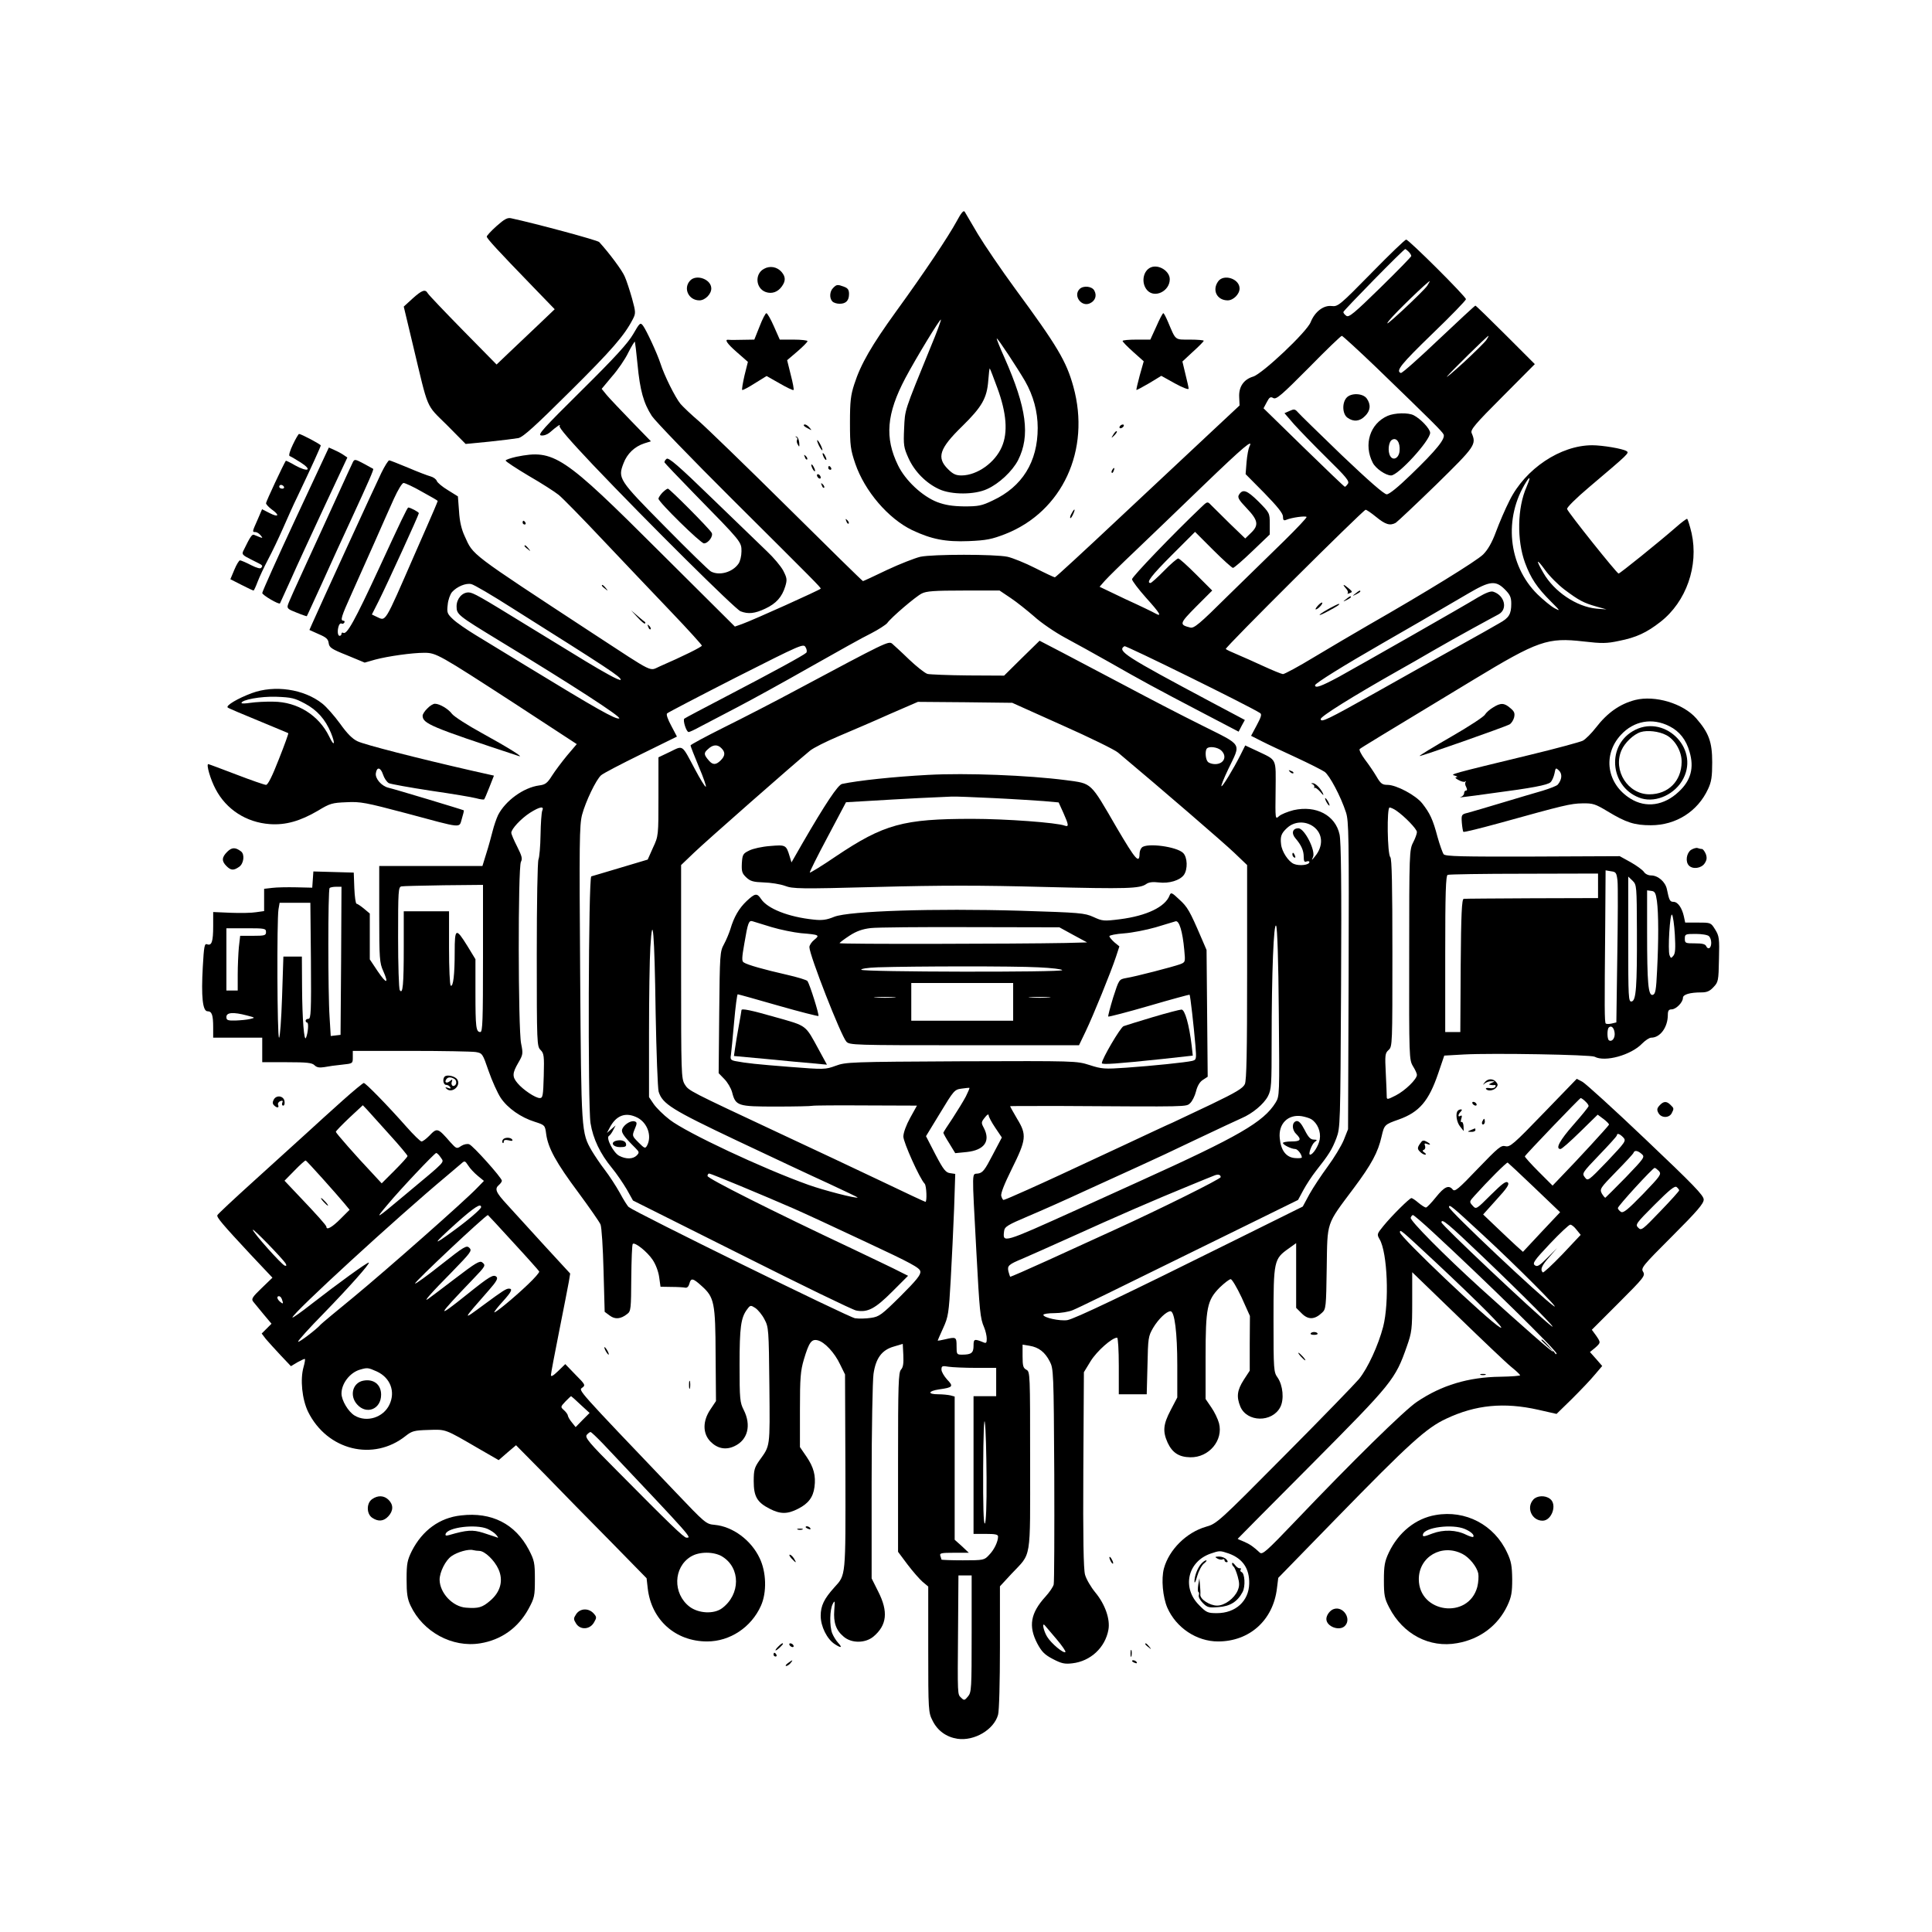 <?xml version="1.0" standalone="no"?>
<!DOCTYPE svg PUBLIC "-//W3C//DTD SVG 20010904//EN"
 "http://www.w3.org/TR/2001/REC-SVG-20010904/DTD/svg10.dtd">
<svg version="1.0" xmlns="http://www.w3.org/2000/svg"
 width="1024pt" height="1024pt" viewBox="0 0 1024 1024"
 preserveAspectRatio="xMidYMid meet">

<g transform="translate(0,1024) scale(0.1,-0.1)"
fill="#000000" stroke="none">
<path d="M5071 9068 c-44 -81 -170 -270 -321 -478 -130 -180 -188 -280 -222
-386 -19 -58 -23 -91 -23 -204 0 -122 3 -143 28 -217 50 -146 175 -292 302
-353 102 -48 176 -63 300 -58 94 4 122 10 192 37 304 119 455 446 362 782 -37
134 -85 215 -308 518 -74 101 -163 232 -198 290 -34 58 -66 112 -70 119 -6 9
-19 -7 -42 -50z m-137 -664 c-144 -353 -137 -332 -142 -435 -4 -89 -2 -101 23
-157 32 -71 93 -133 163 -165 65 -30 188 -30 254 1 63 28 134 95 164 153 65
129 46 276 -72 543 -25 55 -43 101 -41 102 4 4 111 -159 150 -226 44 -77 67
-162 67 -248 0 -180 -82 -312 -239 -385 -58 -28 -76 -31 -151 -31 -63 1 -100
7 -143 23 -79 31 -168 114 -207 194 -72 147 -61 274 38 462 58 109 184 316
189 311 2 -2 -21 -66 -53 -142z m352 -220 c49 -133 57 -236 24 -312 -36 -84
-130 -151 -213 -152 -31 0 -46 7 -73 34 -61 61 -45 109 76 227 105 103 131
149 138 242 3 37 6 66 8 64 2 -2 20 -48 40 -103z"/>
<path d="M2632 9042 c-29 -26 -52 -51 -52 -56 0 -10 58 -73 242 -263 l118
-122 -87 -83 c-49 -46 -118 -112 -155 -147 l-66 -63 -179 182 c-98 100 -182
188 -186 196 -13 23 -31 16 -80 -28 l-47 -43 49 -205 c84 -351 66 -310 180
-423 l99 -100 124 12 c67 7 138 16 155 19 25 5 89 63 274 247 224 222 289 298
333 383 16 31 16 37 -4 110 -12 42 -29 95 -39 117 -14 33 -83 125 -135 182 -9
10 -340 99 -466 126 -20 5 -36 -4 -78 -41z"/>
<path d="M7268 8792 c-168 -171 -177 -178 -210 -174 -43 5 -89 -30 -111 -85
-20 -52 -256 -274 -305 -289 -50 -15 -77 -54 -74 -109 l2 -44 -153 -143 c-84
-79 -303 -284 -486 -455 -183 -172 -336 -313 -340 -313 -4 0 -51 22 -104 49
-53 27 -120 54 -147 60 -67 14 -395 14 -462 0 -29 -7 -109 -38 -177 -70 -68
-33 -125 -59 -127 -59 -3 0 -183 177 -402 394 -218 216 -429 420 -468 454 -39
33 -82 74 -97 91 -28 34 -86 150 -107 216 -17 52 -74 175 -92 199 -14 18 -17
16 -52 -45 -28 -48 -96 -123 -274 -299 -204 -202 -234 -235 -214 -238 14 -2
33 5 45 15 39 34 61 49 53 35 -5 -8 56 -78 176 -205 293 -308 755 -766 783
-777 41 -16 76 -12 131 14 58 27 89 62 106 118 11 36 9 45 -11 84 -13 24 -51
69 -85 101 -33 32 -164 158 -290 280 -181 176 -233 220 -243 211 -8 -6 -12
-15 -11 -19 2 -4 73 -79 158 -166 251 -256 250 -255 250 -305 0 -24 -7 -54
-16 -66 -31 -45 -101 -65 -146 -41 -11 6 -121 113 -244 238 -246 249 -250 255
-219 336 19 50 58 88 110 105 l35 11 -104 107 c-57 59 -116 121 -131 139 l-26
32 55 66 c31 35 70 92 86 126 17 34 33 59 35 58 1 -2 8 -56 14 -120 13 -138
32 -206 76 -274 18 -27 209 -225 425 -440 440 -438 470 -468 470 -475 0 -5
-359 -167 -418 -188 l-37 -13 -395 393 c-518 517 -563 547 -763 507 -31 -7
-57 -16 -57 -20 0 -5 55 -41 122 -81 68 -39 139 -85 159 -101 20 -16 126 -124
235 -240 110 -116 272 -287 362 -381 89 -93 162 -174 162 -178 0 -7 -101 -57
-223 -110 -58 -25 -20 -44 -352 173 -665 436 -635 414 -682 517 -17 36 -27 79
-30 132 l-6 79 -53 33 c-30 18 -56 40 -59 49 -3 9 -18 20 -33 24 -15 4 -68 24
-119 46 -51 21 -96 39 -100 39 -5 0 -24 -30 -42 -67 -30 -61 -332 -720 -367
-800 l-14 -32 49 -22 c40 -17 50 -26 53 -47 3 -24 14 -32 97 -65 l94 -39 56
16 c68 18 195 36 260 36 63 0 78 -9 479 -269 l329 -215 -51 -60 c-28 -34 -64
-82 -80 -107 -25 -40 -36 -48 -68 -52 -83 -11 -179 -81 -218 -157 -9 -19 -22
-57 -29 -85 -7 -27 -21 -80 -33 -117 l-21 -68 -273 0 -274 0 0 -256 c0 -236 2
-258 21 -300 31 -70 18 -71 -29 -2 l-42 63 0 122 0 121 -31 26 c-17 14 -35 26
-39 26 -5 0 -10 37 -12 83 l-3 82 -107 3 -107 3 -3 -43 -3 -43 -85 2 c-47 1
-104 0 -127 -3 l-43 -5 0 -59 0 -59 -43 -6 c-23 -4 -84 -5 -135 -3 l-92 4 0
-75 c0 -82 -8 -105 -32 -96 -14 6 -17 -11 -23 -119 -9 -158 -1 -236 25 -236
23 0 30 -19 30 -86 l0 -54 130 0 130 0 0 -65 0 -65 131 0 c106 0 133 -3 146
-16 12 -12 26 -14 52 -10 20 4 62 10 94 13 57 6 57 6 57 39 l0 34 308 0 c169
0 323 -3 343 -6 36 -6 37 -8 69 -101 18 -52 47 -116 64 -142 37 -55 107 -104
181 -127 53 -17 54 -18 60 -65 10 -74 53 -152 170 -309 59 -80 112 -156 118
-170 6 -14 13 -124 16 -244 l6 -219 27 -20 c28 -21 58 -19 93 9 19 14 20 28
21 190 1 96 4 178 8 181 11 11 77 -42 105 -84 17 -25 31 -63 35 -93 l7 -50 57
-1 c31 0 65 -2 74 -4 10 -2 18 6 22 21 8 32 19 30 65 -12 67 -60 73 -88 74
-366 l2 -244 -30 -45 c-41 -61 -41 -126 0 -169 37 -38 82 -47 128 -25 71 33
90 111 49 192 -20 39 -22 57 -22 239 0 200 7 250 40 294 17 23 19 23 44 7 14
-10 36 -36 48 -60 22 -41 23 -52 26 -352 3 -333 5 -315 -53 -396 -26 -37 -30
-51 -30 -110 0 -81 18 -112 85 -146 56 -29 94 -29 150 0 54 27 80 61 87 115 8
60 -4 105 -42 161 l-35 51 0 197 c0 171 3 207 21 268 27 90 40 109 73 101 37
-9 90 -66 119 -128 l26 -53 2 -515 c1 -564 3 -546 -59 -614 -54 -60 -72 -97
-72 -150 0 -56 33 -123 74 -150 35 -23 43 -20 18 7 -11 12 -25 35 -31 50 -15
39 -13 127 3 156 11 21 12 17 8 -33 -5 -66 9 -107 50 -141 42 -36 115 -35 158
1 71 60 79 132 25 238 l-35 70 0 510 c0 281 5 539 10 574 12 83 44 127 108
145 l47 14 3 -60 c2 -43 -1 -64 -12 -76 -14 -15 -16 -77 -16 -492 l0 -474 50
-67 c28 -37 64 -78 80 -92 l30 -25 0 -333 c0 -326 1 -335 23 -378 26 -53 73
-87 132 -96 89 -13 193 48 215 127 6 19 10 175 10 358 l0 323 61 66 c108 115
99 60 99 599 0 462 0 473 -20 483 -17 9 -20 21 -20 72 l0 61 37 -6 c49 -8 82
-34 107 -83 20 -38 21 -55 24 -599 1 -308 0 -570 -3 -583 -3 -13 -23 -42 -44
-65 -79 -87 -91 -156 -43 -248 23 -43 38 -59 82 -82 46 -24 63 -28 104 -23 96
11 174 83 191 178 10 55 -17 134 -69 197 -24 29 -49 72 -55 95 -8 29 -11 194
-9 557 l3 516 36 59 c33 53 113 124 140 124 5 0 9 -67 9 -150 l0 -150 74 0 74
0 4 153 c3 145 4 154 30 199 28 47 71 88 92 88 22 0 36 -115 36 -287 l0 -170
-35 -67 c-40 -76 -43 -113 -16 -173 25 -53 60 -76 120 -77 99 -2 176 90 152
181 -6 22 -24 60 -41 84 l-30 44 0 221 c0 264 8 302 75 370 25 24 51 44 58 44
7 0 33 -44 58 -97 l44 -98 -1 -145 0 -145 -32 -49 c-35 -55 -39 -89 -18 -141
35 -84 169 -86 212 -3 21 41 14 115 -14 156 -21 29 -22 39 -22 307 0 314 2
322 81 378 l39 28 0 -171 0 -172 30 -30 c34 -34 68 -33 107 4 21 19 22 29 25
237 4 251 -5 225 143 423 95 127 129 191 148 275 14 61 16 63 90 89 110 39
160 98 210 245 l32 94 105 6 c151 8 671 -1 692 -12 55 -30 194 9 252 70 17 17
38 31 48 31 48 0 88 56 88 121 0 22 5 29 20 29 23 0 60 37 60 61 0 18 37 29
99 29 28 0 44 7 63 28 25 26 27 33 29 148 3 110 1 123 -20 157 -23 37 -23 37
-91 37 l-68 0 -7 33 c-10 45 -32 77 -55 77 -19 0 -23 8 -35 67 -8 39 -47 73
-84 73 -15 0 -31 8 -38 19 -7 10 -38 33 -70 51 l-58 32 -461 -2 c-377 -1 -462
1 -472 12 -6 8 -21 50 -33 93 -24 91 -40 125 -81 177 -34 43 -137 98 -184 98
-27 0 -36 6 -58 44 -14 24 -42 65 -62 91 -19 26 -32 51 -27 55 8 7 100 63 601
366 345 209 395 226 586 204 96 -11 122 -11 187 3 92 18 147 44 220 101 137
107 203 297 165 470 -10 42 -21 76 -24 76 -4 0 -30 -19 -57 -43 -94 -82 -299
-247 -306 -247 -9 0 -267 323 -273 342 -3 7 47 57 117 116 210 178 214 181
198 191 -20 13 -128 31 -182 31 -168 0 -355 -125 -438 -293 -23 -45 -55 -120
-72 -166 -21 -57 -43 -95 -68 -120 -34 -34 -305 -201 -611 -376 -74 -43 -202
-118 -285 -168 -82 -50 -157 -90 -165 -90 -9 1 -55 20 -103 42 -48 22 -110 50
-139 62 -29 12 -57 25 -61 29 -7 6 721 730 741 738 4 1 29 -16 56 -38 49 -40
73 -48 104 -31 9 6 106 97 215 203 208 204 213 212 187 273 -7 17 18 47 163
192 l172 173 -155 155 c-85 85 -157 155 -160 155 -3 0 -90 -81 -195 -180 -104
-99 -194 -179 -200 -177 -29 10 1 47 165 206 99 95 180 179 180 185 0 14 -303
316 -317 316 -6 0 -89 -80 -185 -178z m198 114 c8 -8 14 -18 14 -23 0 -4 -74
-80 -164 -168 -138 -135 -167 -159 -180 -149 -9 6 -16 15 -16 20 0 8 320 334
328 334 2 0 10 -6 18 -14z m99 -180 c-9 -14 -67 -71 -128 -128 -78 -72 -100
-89 -73 -55 32 40 204 206 214 207 1 0 -5 -11 -13 -24z m-272 -432 c302 -292
349 -339 358 -356 12 -22 -37 -83 -174 -215 -67 -65 -114 -103 -127 -103 -14
0 -95 71 -238 207 -119 115 -224 217 -233 228 -15 17 -20 18 -44 7 l-27 -12
50 -58 c28 -31 106 -112 174 -179 103 -101 122 -124 112 -137 -6 -9 -13 -16
-16 -16 -3 0 -101 94 -218 208 l-213 208 17 32 c14 27 20 31 35 22 16 -8 43
15 187 160 92 94 171 170 176 170 4 0 86 -75 181 -166z m585 144 c-8 -12 -62
-65 -119 -118 -57 -52 -97 -86 -89 -75 16 21 212 214 219 215 2 0 -3 -10 -11
-22z m-1256 -565 c-5 -10 -12 -47 -15 -82 l-5 -64 99 -100 c70 -72 99 -108 99
-125 0 -19 4 -23 18 -17 28 12 102 22 107 15 2 -4 -51 -60 -118 -126 -67 -65
-201 -196 -299 -292 -151 -150 -180 -174 -200 -168 -59 15 -57 21 32 111 l85
85 -85 85 c-47 47 -89 85 -95 85 -6 0 -40 -29 -75 -65 -35 -36 -68 -65 -72
-65 -26 0 6 41 114 149 l122 122 96 -96 c52 -52 100 -95 105 -95 6 0 52 40
103 89 l92 88 0 57 c0 57 -1 58 -60 118 -61 60 -83 68 -103 36 -9 -14 -2 -27
41 -72 61 -64 65 -90 22 -131 l-30 -29 -82 79 c-45 44 -90 89 -100 99 -18 19
-19 19 -54 -15 -146 -139 -364 -366 -364 -379 0 -8 34 -53 75 -99 74 -82 86
-103 48 -82 -10 6 -80 40 -157 75 l-138 66 28 32 c16 18 88 89 161 158 72 69
235 225 362 348 215 207 266 249 243 205z m1469 -214 c-49 -110 -52 -282 -8
-402 30 -81 63 -131 137 -205 50 -50 52 -53 20 -36 -19 10 -60 44 -91 74 -156
154 -181 405 -59 597 22 34 22 21 1 -28z m-5855 -25 c46 -25 84 -47 84 -49 0
-2 -9 -23 -19 -47 -10 -24 -57 -131 -104 -238 -163 -373 -150 -352 -201 -329
l-25 12 36 71 c44 88 213 457 213 466 0 6 -45 30 -56 30 -5 0 -42 -77 -154
-320 -132 -285 -172 -356 -191 -344 -5 3 -9 0 -9 -5 0 -6 -4 -11 -10 -11 -11
0 -13 30 -4 54 3 9 10 14 14 11 5 -3 11 -1 15 5 3 5 1 10 -4 10 -19 0 -13 20
43 144 30 67 84 189 121 271 36 83 83 187 103 232 21 46 43 83 51 83 8 0 52
-20 97 -46z m6056 -519 c76 -57 102 -71 170 -90 l53 -15 -53 4 c-106 10 -225
90 -282 190 -42 72 -37 79 10 14 22 -31 68 -77 102 -103z m-5579 -97 c516
-325 577 -365 577 -381 0 -5 -30 8 -67 29 -69 38 -113 65 -418 252 -265 163
-298 182 -322 182 -34 0 -63 -34 -63 -74 0 -43 7 -48 225 -181 387 -235 653
-407 637 -413 -19 -6 -117 49 -492 278 -102 62 -223 136 -269 164 -46 28 -100
65 -119 83 -32 30 -34 36 -29 78 2 25 13 55 23 67 26 29 74 49 102 42 13 -2
110 -59 215 -126z m5263 98 c28 -28 34 -42 34 -76 0 -55 -12 -75 -63 -103 -23
-14 -123 -70 -222 -125 -99 -55 -297 -166 -439 -246 -248 -139 -286 -158 -286
-137 0 14 166 118 410 256 47 26 130 74 185 106 55 32 150 85 210 118 61 33
122 67 138 75 50 27 32 101 -29 120 -13 4 -39 -6 -80 -30 -80 -49 -616 -354
-737 -421 -93 -50 -127 -63 -127 -45 0 10 151 104 360 224 155 89 240 138 455
264 111 65 142 69 191 20z m-2620 -45 c33 -22 89 -67 126 -99 36 -33 111 -84
165 -113 54 -29 159 -87 233 -129 170 -97 247 -139 490 -266 l195 -102 16 31
17 31 -177 94 c-458 244 -502 272 -461 297 7 5 663 -318 718 -354 11 -6 7 -20
-17 -65 l-30 -56 57 -29 c31 -16 113 -54 182 -86 69 -32 136 -66 151 -76 26
-19 85 -129 113 -215 15 -46 16 -126 14 -865 l-3 -814 -23 -58 c-13 -31 -51
-94 -85 -140 -33 -45 -77 -111 -97 -147 l-35 -65 -355 -176 c-596 -296 -854
-419 -893 -426 -39 -6 -127 13 -127 28 0 5 26 9 59 9 32 0 76 7 97 16 36 15
163 77 897 438 l297 146 28 52 c15 28 45 74 67 102 68 86 85 113 108 173 21
57 21 66 25 808 3 534 0 765 -8 802 -22 102 -124 156 -244 129 -31 -8 -66 -22
-77 -32 -20 -18 -20 -18 -18 136 1 176 10 158 -101 211 l-60 28 -26 -52 c-37
-73 -95 -169 -100 -164 -3 2 13 42 35 88 69 145 83 123 -140 235 -107 53 -288
147 -404 209 -115 61 -265 140 -332 175 l-123 64 -94 -92 -94 -93 -191 1
c-105 1 -202 5 -215 8 -14 4 -58 39 -98 77 -40 39 -81 76 -90 84 -19 14 -35 6
-503 -244 -115 -62 -290 -152 -387 -200 -98 -49 -178 -92 -178 -96 0 -4 20
-55 44 -113 25 -58 41 -106 37 -106 -5 0 -30 41 -56 90 -73 137 -62 130 -134
95 l-61 -29 0 -208 c0 -208 0 -209 -29 -271 l-28 -63 -144 -43 c-79 -24 -149
-44 -155 -46 -15 -5 -19 -1214 -4 -1308 13 -82 51 -162 113 -237 25 -30 60
-82 79 -114 l33 -59 575 -288 c316 -159 590 -292 608 -295 61 -12 101 10 191
100 l84 84 -44 22 c-24 13 -138 67 -253 122 -423 199 -766 372 -766 385 0 7 4
13 9 13 9 0 290 -117 446 -185 55 -24 228 -104 385 -178 240 -112 286 -137
288 -156 3 -18 -21 -47 -105 -131 -100 -99 -113 -109 -157 -115 -26 -4 -64 -5
-84 -2 -32 4 -1163 560 -1199 589 -7 5 -28 39 -48 76 -20 36 -56 91 -79 121
-24 31 -54 76 -69 101 -56 97 -56 97 -62 941 -5 695 -4 784 10 840 19 71 74
186 101 210 11 10 105 59 211 111 l191 94 -30 57 c-19 35 -28 61 -22 66 5 5
170 91 366 191 348 176 357 180 368 159 7 -11 8 -25 3 -29 -13 -13 -180 -104
-418 -228 -121 -63 -223 -117 -228 -121 -9 -9 11 -71 23 -71 5 0 33 13 62 29
29 15 116 61 193 101 77 40 253 137 390 215 138 78 282 159 322 178 39 20 77
45 85 54 21 30 151 141 183 157 24 13 68 16 221 16 l192 0 58 -39z m274 -675
c146 -65 279 -130 296 -145 228 -191 563 -480 616 -531 l68 -65 0 -567 c0
-428 -3 -574 -12 -594 -10 -22 -47 -44 -178 -107 -91 -43 -183 -87 -205 -97
-22 -9 -141 -65 -265 -123 -339 -158 -375 -175 -504 -233 -66 -30 -123 -54
-127 -54 -3 0 -9 9 -12 21 -4 13 16 63 55 142 78 157 81 182 29 267 -21 36
-38 66 -37 67 1 1 123 1 271 1 682 -4 661 -5 683 15 11 10 25 38 31 62 7 29
20 51 36 61 l26 17 -3 336 -3 336 -28 65 c-61 142 -73 163 -116 202 -40 38
-45 40 -52 22 -23 -61 -122 -108 -262 -126 -88 -11 -94 -10 -142 12 -47 21
-69 23 -390 33 -452 13 -903 -1 -983 -32 -41 -17 -65 -20 -110 -15 -134 14
-244 58 -278 109 -22 33 -32 31 -77 -11 -40 -38 -67 -84 -86 -149 -7 -22 -22
-58 -34 -80 -21 -38 -22 -53 -25 -362 l-3 -321 30 -31 c17 -17 35 -48 41 -69
19 -74 29 -77 234 -77 99 0 186 2 191 4 6 2 133 3 282 2 l273 -1 -36 -65 c-21
-38 -36 -79 -36 -99 0 -30 87 -224 113 -250 10 -11 13 -96 4 -96 -3 0 -110 50
-237 111 -126 60 -364 172 -527 248 -495 232 -490 229 -512 264 -18 31 -19 56
-19 597 l0 565 69 66 c59 57 524 466 614 540 18 15 86 49 152 77 66 28 188 80
270 117 l150 65 250 -2 250 -3 265 -119z m-1806 -122 c21 -21 20 -40 -4 -64
-25 -25 -42 -25 -62 -2 -28 32 -29 41 -6 61 26 25 51 27 72 5z m2648 -11 c34
-31 16 -73 -32 -73 -14 0 -31 5 -38 12 -13 13 -16 60 -5 71 12 13 56 7 75 -10z
m-3598 -320 c-4 -10 -8 -67 -9 -128 -1 -60 -6 -119 -11 -130 -5 -12 -9 -225
-9 -505 0 -472 1 -486 20 -505 18 -18 20 -31 17 -137 -3 -106 -5 -118 -21
-118 -23 0 -89 44 -118 79 -29 34 -28 53 4 108 25 43 26 48 15 102 -16 77 -17
933 -1 963 9 17 5 31 -20 81 -17 33 -31 66 -31 73 0 20 51 75 99 106 52 33 77
37 65 11z m4526 1 c44 -30 110 -98 110 -114 0 -9 -9 -34 -20 -55 -20 -39 -21
-56 -21 -596 -1 -546 0 -556 20 -590 12 -19 21 -39 21 -46 0 -23 -63 -84 -112
-109 -43 -22 -48 -23 -48 -7 0 10 -2 66 -5 124 -5 97 -4 107 15 124 20 18 20
29 20 515 0 357 -3 499 -11 507 -16 16 -19 263 -4 263 6 0 22 -7 35 -16z
m-440 -84 c52 -37 56 -104 9 -160 -17 -21 -19 -22 -10 -3 16 32 -44 152 -77
153 -31 0 -39 -26 -16 -53 31 -36 44 -65 44 -98 0 -24 4 -30 15 -25 8 3 15 2
15 -3 0 -16 -53 -22 -82 -10 -29 12 -64 65 -68 104 -5 42 1 58 31 86 38 36 96
39 139 9z m1613 -287 c3 -25 2 -204 -1 -399 l-5 -353 -25 -6 c-13 -3 -27 -3
-31 0 -7 7 -7 79 -3 516 l2 296 29 -5 c26 -3 29 -8 34 -49z m-103 -28 l0 -65
-350 -1 c-192 -1 -356 -2 -362 -3 -10 -1 -14 -80 -16 -353 l-2 -353 -40 0 -40
0 0 414 c0 322 3 415 13 419 6 3 189 6 405 6 l392 1 0 -65z m206 -238 c1 -297
-4 -371 -28 -375 -17 -3 -18 18 -18 329 l0 333 23 -22 c22 -22 22 -28 23 -265z
m-6116 -147 c0 -327 -2 -390 -14 -390 -23 0 -26 24 -26 209 l0 177 -42 69
c-62 100 -68 97 -68 -32 0 -120 -8 -185 -21 -177 -5 3 -9 93 -9 200 l0 194
-120 0 -120 0 0 -192 c0 -197 -5 -251 -21 -226 -5 7 -9 133 -9 280 0 246 1
267 18 270 9 2 110 4 225 6 l207 2 0 -390z m-752 -12 l-3 -393 -26 -3 -26 -3
-6 98 c-9 129 -9 678 0 686 3 4 19 7 35 7 l28 0 -2 -392z m6974 317 c9 -67 9
-213 1 -367 -5 -108 -9 -127 -23 -131 -24 -6 -30 61 -30 335 l0 219 23 -3 c18
-2 23 -11 29 -53z m-7134 -317 c2 -270 0 -308 -13 -308 -8 0 -15 -4 -15 -10 0
-5 4 -10 8 -10 9 0 5 -54 -6 -80 -10 -25 -20 97 -21 268 l-1 162 -49 0 -49 0
-7 -215 c-4 -118 -11 -215 -16 -215 -10 0 -12 623 -3 680 l6 35 81 0 82 0 3
-307z m7229 139 c4 -73 3 -100 -8 -113 -12 -14 -13 -14 -20 3 -10 27 2 226 13
215 5 -5 12 -53 15 -105z m-4787 39 c47 -14 117 -28 155 -32 97 -8 102 -10 71
-35 -14 -11 -26 -29 -26 -39 0 -42 167 -469 196 -501 17 -18 37 -19 625 -19
l608 0 35 73 c40 83 135 317 161 396 l18 55 -27 22 c-14 13 -26 27 -26 32 0 5
35 12 78 15 42 3 118 18 167 32 50 15 97 29 106 32 19 5 37 -53 46 -153 6 -63
6 -64 -23 -75 -36 -13 -235 -65 -286 -73 -37 -7 -37 -7 -68 -103 -16 -53 -28
-98 -26 -101 3 -2 100 23 217 57 116 34 213 60 214 59 4 -4 22 -164 31 -269 6
-74 5 -76 -17 -82 -35 -8 -207 -26 -350 -36 -115 -8 -129 -7 -194 14 -70 22
-71 22 -680 20 -589 -3 -612 -4 -666 -24 -55 -20 -60 -20 -240 -6 -179 14
-234 20 -292 31 -24 5 -27 10 -23 32 2 15 10 93 17 175 7 81 16 147 19 147 4
0 100 -27 215 -60 115 -33 211 -57 213 -55 5 5 -45 165 -58 185 -4 6 -54 21
-111 34 -119 27 -208 52 -227 65 -11 6 -10 25 3 99 19 113 24 125 44 119 9 -3
54 -17 101 -31z m2688 -453 c4 -441 4 -442 -17 -477 -64 -103 -193 -178 -721
-417 -124 -56 -274 -124 -335 -152 -392 -177 -391 -177 -383 -112 3 23 17 32
128 79 69 29 206 90 305 136 99 45 227 104 285 130 58 26 195 90 305 143 110
52 216 102 235 110 59 25 118 75 140 116 19 37 20 59 20 293 0 362 11 634 24
611 6 -11 12 -181 14 -460z m-3303 2 c4 -214 11 -404 16 -421 20 -65 70 -96
414 -259 182 -86 401 -189 487 -228 86 -40 155 -73 154 -74 -6 -7 -180 38
-261 67 -241 86 -646 276 -735 345 -33 25 -71 63 -85 83 l-25 37 0 340 c0 187
3 392 7 455 12 197 22 76 28 -345z m2213 410 l74 -40 -114 -3 c-263 -5 -1198
-7 -1198 -1 0 3 24 21 53 40 37 24 69 35 112 40 33 4 272 6 530 5 l470 -1 73
-40z m-4278 15 c0 -18 -7 -20 -69 -20 l-68 0 -7 -61 c-3 -34 -6 -100 -6 -145
l0 -84 -30 0 -30 0 0 165 0 165 105 0 c98 0 105 -1 105 -20z m7648 -22 c15
-15 16 -54 2 -63 -6 -3 -13 1 -16 9 -5 12 -20 16 -60 16 -51 0 -54 1 -54 25 0
24 3 25 58 25 32 0 63 -5 70 -12z m-3555 -165 c70 -3 127 -10 127 -15 0 -12
-1057 -10 -1065 2 -3 5 31 11 87 13 187 6 726 7 851 0z m-133 -183 l0 -100
-270 0 -270 0 0 100 0 100 270 0 270 0 0 -100z m-632 23 c-27 -2 -69 -2 -95 0
-27 2 -5 3 47 3 52 0 74 -1 48 -3z m820 0 c-27 -2 -69 -2 -95 0 -27 2 -5 3 47
3 52 0 74 -1 48 -3z m-4250 -95 c46 -12 46 -12 17 -19 -16 -4 -51 -7 -77 -8
-42 -1 -48 2 -48 19 0 24 36 27 108 8z m7250 -93 c3 -27 -14 -49 -30 -39 -10
6 -11 58 -1 68 13 13 28 -1 31 -29z m-3439 -337 c-12 -23 -44 -75 -70 -115
-27 -40 -49 -74 -49 -77 0 -3 14 -29 32 -57 l31 -51 61 6 c93 10 127 57 91
127 -15 28 -15 31 5 56 11 15 20 20 20 12 0 -8 16 -38 35 -66 l35 -52 -49 -93
c-41 -79 -52 -94 -77 -98 -34 -6 -33 38 -9 -415 17 -316 20 -352 41 -400 8
-19 14 -46 14 -61 0 -21 -3 -25 -17 -19 -49 20 -53 19 -53 -18 0 -38 -12 -47
-61 -47 -28 0 -29 2 -29 45 0 49 -2 50 -62 36 -21 -5 -38 -8 -38 -6 0 1 13 31
29 66 27 59 30 78 40 256 6 106 14 276 18 377 l6 184 -27 4 c-23 3 -35 17 -78
99 l-50 97 75 123 c72 119 76 124 113 129 22 3 40 5 42 4 2 -1 -7 -22 -19 -46z
m-1740 -112 c53 -28 77 -97 51 -147 -10 -18 -13 -17 -46 16 -34 34 -34 35 -20
70 13 30 13 37 1 41 -18 7 -52 -12 -65 -36 -11 -20 3 -40 68 -105 21 -21 21
-24 7 -39 -20 -20 -57 -21 -93 -2 -30 15 -71 94 -55 105 6 3 16 17 23 31 l13
25 -23 -20 -23 -20 13 25 c35 69 86 88 149 56z m3571 -8 c33 -21 52 -66 45
-107 -6 -34 -36 -81 -51 -81 -12 0 8 54 24 67 15 11 15 12 -5 13 -17 0 -29 13
-48 51 -18 35 -31 49 -43 47 -25 -5 -26 -44 -3 -67 31 -31 26 -41 -24 -41 -25
0 -45 -4 -45 -8 0 -10 45 -32 65 -32 13 0 35 -29 35 -45 0 -3 -16 -5 -37 -3
-46 4 -74 40 -80 105 -8 77 44 128 116 117 18 -3 41 -10 51 -16z m-480 -307
c0 -10 -325 -171 -555 -276 -88 -40 -250 -114 -359 -164 -110 -50 -201 -90
-202 -88 -1 1 -5 14 -9 28 -7 30 0 37 75 68 30 13 150 66 265 118 229 104 436
194 615 267 63 26 124 51 135 55 21 9 35 5 35 -8z m-1297 -1011 l107 0 0 -75
0 -75 -60 0 -60 0 0 -365 0 -365 65 0 c50 0 65 -3 65 -14 0 -27 -21 -71 -48
-98 -25 -27 -28 -28 -139 -28 -62 0 -113 2 -113 4 0 2 -3 11 -6 20 -5 14 5 16
72 16 l79 0 -37 35 -38 34 0 379 0 380 -22 6 c-13 3 -42 6 -65 6 -58 0 -55 17
5 26 73 10 77 16 42 52 -16 18 -30 41 -30 53 0 19 4 21 38 15 20 -3 85 -6 145
-6z m56 -582 c1 -148 -3 -239 -9 -243 -7 -4 -10 95 -9 292 1 184 5 277 9 243
5 -30 8 -162 9 -292z m-79 -827 c0 -291 -1 -310 -19 -332 -18 -22 -21 -23 -37
-7 -19 19 -19 4 -16 366 l2 282 35 0 35 0 0 -309z m450 -29 c29 -34 50 -65 47
-68 -9 -10 -75 45 -97 81 -19 31 -29 79 -12 60 5 -6 32 -38 62 -73z"/>
<path d="M7137 8132 c-25 -28 -22 -87 5 -106 32 -23 65 -20 93 9 29 28 32 61
9 93 -20 28 -83 31 -107 4z"/>
<path d="M7355 8036 c-94 -41 -129 -152 -79 -249 16 -31 69 -67 97 -67 38 0
207 185 207 226 0 21 -50 74 -87 93 -29 15 -101 13 -138 -3z m63 -186 c-3 -37
-33 -54 -49 -28 -15 24 -10 76 9 87 24 14 44 -14 40 -59z"/>
<path d="M6837 6149 c7 -7 15 -10 18 -7 3 3 -2 9 -12 12 -14 6 -15 5 -6 -5z"/>
<path d="M6957 6084 c7 -3 11 -11 9 -17 -1 -7 -1 -8 2 -3 2 4 15 -5 29 -20 17
-21 21 -23 14 -7 -14 28 -40 53 -54 52 -9 0 -9 -2 0 -5z"/>
<path d="M7030 5990 c6 -11 13 -20 16 -20 2 0 0 9 -6 20 -6 11 -13 20 -16 20
-2 0 0 -9 6 -20z"/>
<path d="M4920 6133 c-186 -10 -372 -30 -457 -48 -22 -5 -89 -106 -209 -313
l-59 -103 -10 33 c-18 60 -21 61 -103 54 -42 -3 -92 -14 -111 -24 -33 -16 -36
-21 -39 -67 -2 -44 1 -54 23 -75 22 -21 38 -25 93 -27 37 -1 87 -9 112 -18 42
-16 77 -17 490 -6 341 9 547 9 883 0 442 -11 509 -9 543 16 13 9 34 12 65 8
56 -7 113 11 134 40 21 30 19 93 -4 116 -34 34 -193 55 -219 29 -7 -7 -12 -21
-12 -32 -1 -57 -21 -33 -120 135 -144 248 -130 235 -270 254 -201 26 -529 39
-730 28z m345 -123 c105 -5 225 -13 268 -16 l78 -7 25 -55 c29 -65 30 -76 7
-68 -41 16 -313 36 -490 36 -366 0 -468 -28 -723 -199 -73 -50 -136 -88 -138
-86 -2 2 40 87 94 188 l98 185 120 7 c67 4 186 11 266 15 80 4 159 7 175 8 17
1 116 -3 220 -8z"/>
<path d="M6850 5711 c0 -6 4 -13 10 -16 6 -3 7 1 4 9 -7 18 -14 21 -14 7z"/>
<path d="M3930 4886 c0 -2 -6 -39 -14 -82 -8 -44 -17 -97 -20 -120 l-6 -41
173 -16 c94 -9 205 -20 246 -23 l74 -7 -43 79 c-73 134 -61 125 -227 172 -136
39 -183 48 -183 38z"/>
<path d="M6110 4849 c-74 -22 -144 -44 -155 -48 -17 -7 -115 -174 -115 -196 0
-9 82 -3 319 22 l163 18 -6 54 c-13 109 -36 191 -54 190 -9 0 -78 -18 -152
-40z"/>
<path d="M3263 4193 c-29 -10 -13 -33 23 -33 28 0 35 3 32 18 -3 16 -29 23
-55 15z"/>
<path d="M4049 8815 c-50 -27 -44 -104 10 -123 32 -11 64 0 85 30 21 29 20 51
-1 76 -24 28 -62 35 -94 17z"/>
<path d="M6100 8823 c-43 -18 -53 -85 -19 -122 40 -43 119 -4 119 59 0 43 -58
80 -100 63z"/>
<path d="M3657 8752 c-37 -41 -7 -104 50 -104 30 0 63 33 63 63 0 49 -80 78
-113 41z"/>
<path d="M6456 8748 c-33 -47 -5 -100 51 -100 30 0 63 33 63 63 0 52 -85 79
-114 37z"/>
<path d="M4416 8714 c-19 -18 -21 -55 -4 -72 7 -7 24 -12 38 -12 34 0 50 17
50 52 0 21 -6 31 -26 38 -34 13 -40 13 -58 -6z"/>
<path d="M5722 8708 c-35 -35 9 -96 54 -76 29 13 39 41 24 68 -12 23 -58 28
-78 8z"/>
<path d="M4026 8510 l-28 -70 -61 -1 c-34 -1 -68 -1 -74 0 -26 4 -11 -19 44
-67 l57 -50 -18 -72 c-9 -40 -15 -74 -12 -77 2 -2 32 13 66 35 l63 39 69 -39
c38 -22 71 -38 74 -35 3 2 -4 39 -15 81 l-19 77 54 46 c30 26 54 50 54 55 0 4
-33 8 -74 8 l-73 0 -31 70 c-17 39 -35 70 -40 70 -5 0 -21 -31 -36 -70z"/>
<path d="M6129 8510 l-32 -70 -73 0 c-41 0 -74 -3 -74 -7 0 -5 25 -30 56 -58
l56 -50 -21 -74 c-11 -41 -19 -76 -18 -78 2 -1 32 15 68 36 l64 39 72 -40 c40
-22 73 -35 73 -28 0 6 -8 41 -17 77 l-16 67 56 52 c31 28 57 54 57 58 0 3 -33
6 -73 6 -82 0 -74 -6 -116 93 -11 26 -22 47 -25 47 -4 0 -20 -31 -37 -70z"/>
<path d="M4260 7985 c0 -2 10 -10 23 -16 20 -11 21 -11 8 4 -13 16 -31 23 -31
12z"/>
<path d="M5935 7980 c-3 -5 -2 -10 4 -10 5 0 13 5 16 10 3 6 2 10 -4 10 -5 0
-13 -4 -16 -10z"/>
<path d="M5901 7937 c-13 -21 -12 -21 5 -5 10 10 16 20 13 22 -3 3 -11 -5 -18
-17z"/>
<path d="M1552 7883 c-15 -31 -23 -58 -17 -60 6 -2 33 -18 60 -35 63 -41 37
-52 -32 -14 -25 15 -47 25 -48 24 -12 -18 -105 -216 -105 -225 0 -6 14 -21 30
-33 44 -31 37 -44 -10 -20 l-41 21 -24 -56 c-29 -65 -29 -65 -11 -65 7 0 20
-8 27 -17 15 -18 15 -18 -34 2 -11 5 -20 -8 -56 -82 -11 -21 -7 -25 41 -49 64
-32 62 -30 53 -43 -4 -7 -23 -2 -55 14 -27 14 -53 25 -58 25 -5 0 -19 -23 -30
-50 l-21 -50 59 -30 c33 -17 61 -30 64 -30 2 0 12 21 22 48 10 26 35 79 55
117 21 39 56 113 79 165 23 52 56 127 75 165 78 164 125 268 125 274 0 6 -104
61 -115 61 -3 0 -18 -25 -33 -57z m-47 -223 c3 -5 -1 -10 -9 -10 -9 0 -16 5
-16 10 0 6 4 10 9 10 6 0 13 -4 16 -10z"/>
<path d="M4220 7923 c5 -2 8 -9 5 -14 -4 -5 -2 -17 4 -26 8 -15 9 -12 7 12 -2
16 -8 30 -15 31 -6 2 -7 0 -1 -3z"/>
<path d="M4331 7905 c0 -5 6 -21 14 -35 8 -14 14 -20 14 -15 0 6 -6 21 -14 35
-8 14 -14 21 -14 15z"/>
<path d="M1566 7489 c-97 -208 -176 -385 -176 -392 0 -11 89 -63 94 -55 1 2
26 57 56 123 29 66 109 239 177 385 l124 265 -22 15 c-12 8 -35 20 -49 26
l-27 12 -177 -379z"/>
<path d="M4360 7835 c0 -5 5 -17 10 -25 5 -8 10 -10 10 -5 0 6 -5 17 -10 25
-5 8 -10 11 -10 5z"/>
<path d="M4266 7817 c3 -10 9 -15 12 -12 3 3 0 11 -7 18 -10 9 -11 8 -5 -6z"/>
<path d="M1871 7792 c-5 -9 -43 -93 -86 -187 -42 -93 -117 -255 -165 -360 -48
-104 -91 -199 -94 -211 -6 -18 1 -24 46 -41 29 -12 54 -20 54 -19 1 0 36 78
79 171 42 94 114 251 160 350 89 193 117 257 113 260 -2 1 -24 13 -51 28 -43
23 -48 24 -56 9z"/>
<path d="M4300 7775 c0 -5 5 -17 10 -25 5 -8 10 -10 10 -5 0 6 -5 17 -10 25
-5 8 -10 11 -10 5z"/>
<path d="M4390 7760 c0 -5 5 -10 11 -10 5 0 7 5 4 10 -3 6 -8 10 -11 10 -2 0
-4 -4 -4 -10z"/>
<path d="M5895 7749 c-4 -6 -5 -12 -2 -15 2 -3 7 2 10 11 7 17 1 20 -8 4z"/>
<path d="M4330 7721 c0 -5 5 -13 10 -16 6 -3 10 -2 10 4 0 5 -4 13 -10 16 -5
3 -10 2 -10 -4z"/>
<path d="M4356 7667 c3 -10 9 -15 12 -12 3 3 0 11 -7 18 -10 9 -11 8 -5 -6z"/>
<path d="M3510 7628 c-11 -12 -20 -26 -20 -31 0 -18 224 -237 241 -237 23 0
51 39 41 56 -12 22 -223 234 -232 234 -5 0 -18 -10 -30 -22z"/>
<path d="M5680 7519 c-7 -11 -10 -23 -7 -25 2 -2 9 7 15 21 14 30 7 33 -8 4z"/>
<path d="M4486 7477 c3 -10 9 -15 12 -12 3 3 0 11 -7 18 -10 9 -11 8 -5 -6z"/>
<path d="M2770 7470 c0 -5 5 -10 11 -10 5 0 7 5 4 10 -3 6 -8 10 -11 10 -2 0
-4 -4 -4 -10z"/>
<path d="M2780 7346 c0 -2 8 -10 18 -17 15 -13 16 -12 3 4 -13 16 -21 21 -21
13z"/>
<path d="M3190 7136 c0 -2 8 -10 18 -17 15 -13 16 -12 3 4 -13 16 -21 21 -21
13z"/>
<path d="M7133 7122 c10 -10 14 -22 10 -26 -4 -4 0 -4 10 0 16 6 16 8 -4 25
-28 24 -37 25 -16 1z"/>
<path d="M7184 7094 c-18 -14 -18 -15 4 -4 12 6 22 13 22 15 0 8 -5 6 -26 -11z"/>
<path d="M7134 7064 c-18 -14 -18 -15 4 -4 12 6 22 13 22 15 0 8 -5 6 -26 -11z"/>
<path d="M6985 7030 c-10 -11 -15 -20 -11 -20 11 0 39 30 34 36 -3 2 -13 -5
-23 -16z"/>
<path d="M7035 7009 c-56 -32 -54 -40 3 -9 48 25 70 40 57 39 -5 -1 -32 -14
-60 -30z"/>
<path d="M3379 6968 c19 -21 37 -36 39 -33 3 3 3 6 1 8 -2 1 -20 15 -39 32
l-35 30 34 -37z"/>
<path d="M3436 6917 c3 -10 9 -15 12 -12 3 3 0 11 -7 18 -10 9 -11 8 -5 -6z"/>
<path d="M1334 6566 c-73 -27 -139 -66 -127 -76 4 -4 78 -35 163 -70 85 -35
156 -65 158 -66 2 -1 -20 -63 -50 -138 -35 -90 -58 -136 -68 -136 -8 0 -80 25
-158 55 -79 30 -145 55 -148 55 -12 0 11 -81 39 -133 56 -107 162 -176 287
-185 84 -6 161 16 255 71 64 39 76 42 151 45 75 4 103 -2 315 -58 309 -83 281
-80 297 -29 7 23 12 43 10 44 -4 3 -368 113 -400 120 -36 9 -70 48 -66 76 5
36 25 33 38 -6 6 -19 20 -40 31 -46 11 -5 111 -23 222 -40 111 -16 219 -34
241 -40 21 -6 40 -8 42 -6 2 2 15 31 28 65 l24 61 -116 26 c-293 67 -570 138
-607 156 -28 13 -56 42 -93 94 -30 41 -72 89 -94 106 -97 77 -253 100 -374 55z
m282 -55 c64 -34 108 -83 138 -155 25 -61 18 -77 -9 -20 -55 113 -168 184
-296 185 -41 1 -95 -2 -121 -6 -27 -4 -48 -5 -48 -1 0 17 102 36 185 33 80 -3
97 -7 151 -36z"/>
<path d="M8667 6530 c-81 -21 -147 -67 -208 -146 -23 -30 -55 -62 -70 -70 -15
-7 -139 -41 -276 -74 -429 -104 -429 -104 -402 -111 13 -4 17 -8 9 -8 -10 -1
-6 -7 10 -15 14 -8 29 -12 35 -9 5 4 7 3 3 -2 -4 -4 -3 -16 3 -26 6 -13 6 -19
-1 -19 -5 0 -10 -6 -10 -14 0 -8 -8 -17 -17 -20 -10 -3 -2 -3 17 0 19 2 87 11
150 20 207 27 293 43 308 58 8 7 17 28 21 46 6 32 7 32 24 16 18 -18 16 -47
-6 -74 -5 -7 -42 -21 -81 -33 -39 -11 -136 -40 -216 -64 -80 -24 -161 -48
-180 -53 -34 -8 -35 -10 -32 -53 2 -24 6 -46 8 -48 3 -3 91 19 197 48 335 93
371 102 434 103 56 1 68 -3 133 -42 99 -60 143 -74 230 -74 133 0 248 73 303
192 18 38 22 66 22 142 0 108 -18 156 -85 233 -70 79 -218 123 -323 97z m181
-139 c54 -27 89 -72 107 -136 25 -84 7 -152 -57 -211 -78 -74 -174 -88 -256
-37 -126 78 -149 232 -51 338 69 75 167 92 257 46z"/>
<path d="M8653 6364 c-144 -86 -114 -307 48 -356 80 -23 179 24 221 105 86
167 -108 348 -269 251z m178 -20 c47 -24 83 -87 82 -143 -1 -101 -71 -171
-171 -171 -114 0 -194 126 -148 233 17 40 64 85 102 97 36 11 97 4 135 -16z"/>
<path d="M2265 6485 c-14 -13 -25 -31 -25 -38 0 -42 42 -60 509 -214 34 -11
-61 48 -194 121 -77 42 -148 88 -159 102 -20 27 -66 54 -91 54 -9 0 -27 -11
-40 -25z"/>
<path d="M7913 6490 c-17 -10 -36 -27 -42 -37 -5 -11 -86 -64 -180 -118 -94
-54 -169 -100 -167 -102 4 -4 449 153 476 167 10 5 21 22 25 37 5 22 2 32 -20
50 -32 28 -51 29 -92 3z"/>
<path d="M1204 5725 c-29 -29 -30 -49 -4 -75 24 -24 38 -25 68 -4 24 17 30 65
10 81 -30 23 -49 23 -74 -2z"/>
<path d="M8962 5735 c-24 -18 -30 -63 -10 -83 21 -21 66 -14 83 12 12 18 13
30 6 50 -6 14 -15 26 -20 26 -5 0 -15 2 -23 5 -7 3 -23 -2 -36 -10z"/>
<path d="M2357 4534 c-13 -13 -7 -44 7 -44 8 0 18 -5 22 -12 5 -8 1 -9 -12 -4
-14 5 -16 4 -8 -4 28 -28 79 14 58 48 -11 18 -54 28 -67 16z m52 -13 c8 -5 11
-16 8 -26 -4 -9 -12 -13 -18 -10 -6 4 -8 14 -4 22 4 13 3 14 -10 3 -17 -14
-31 -8 -20 9 8 13 25 14 44 2z"/>
<path d="M7869 4503 c-11 -15 -11 -16 1 -5 8 6 23 12 35 11 20 0 20 0 0 -9
-14 -6 -16 -9 -5 -10 8 -2 19 -2 23 -1 5 1 5 -4 2 -10 -4 -6 -18 -9 -31 -6
-13 2 -21 0 -18 -4 8 -14 40 -10 54 6 10 12 10 18 0 30 -17 20 -45 19 -61 -2z"/>
<path d="M8181 4340 c-159 -165 -178 -181 -202 -175 -23 6 -38 -7 -146 -119
-103 -108 -122 -124 -133 -111 -21 26 -44 16 -89 -40 -24 -30 -48 -55 -53 -55
-6 0 -23 11 -40 25 -16 14 -33 25 -37 25 -10 0 -104 -93 -148 -147 -35 -43
-36 -45 -21 -71 42 -71 52 -335 19 -464 -26 -99 -81 -219 -128 -277 -21 -25
-198 -208 -395 -406 -352 -355 -358 -360 -416 -377 -104 -30 -196 -122 -223
-221 -15 -56 -6 -152 18 -208 47 -107 156 -179 269 -179 167 0 292 113 312
281 l7 56 305 313 c390 400 480 482 586 531 155 73 305 88 487 47 l97 -22 81
79 c44 44 99 101 121 128 l40 47 -32 37 -33 37 27 22 c31 28 31 28 5 66 l-22
30 143 143 c133 133 141 143 129 164 -13 20 -4 31 154 189 133 133 167 173
167 194 0 22 -53 77 -307 318 -169 161 -321 299 -337 307 l-29 15 -176 -182z
m221 63 c10 -9 18 -20 18 -25 0 -5 -36 -49 -80 -99 -73 -83 -98 -129 -69 -129
7 0 53 41 104 91 l93 91 31 -23 c17 -13 30 -26 29 -30 -3 -8 -172 -192 -256
-278 l-43 -45 -74 74 c-41 41 -74 78 -73 81 4 10 291 309 296 309 3 0 14 -7
24 -17z m202 -192 c16 -18 12 -23 -85 -126 -102 -106 -103 -106 -119 -85 -16
21 -14 24 76 118 52 54 94 100 94 105 0 13 16 7 34 -12z m98 -88 c17 -15 13
-21 -84 -122 -57 -58 -106 -107 -109 -109 -3 -1 -11 9 -19 22 -12 24 -9 29 76
116 49 50 91 95 92 100 5 15 23 12 44 -7z m-569 -178 l136 -130 -99 -105 -98
-105 -39 35 c-21 19 -68 64 -105 99 l-67 64 71 79 c55 60 69 81 60 90 -10 10
-30 -6 -90 -65 -78 -78 -78 -78 -97 -57 -18 20 -18 21 11 53 69 77 169 177
175 175 3 -2 67 -61 142 -133z m660 88 c14 -17 8 -25 -85 -122 -82 -84 -104
-102 -117 -94 -9 6 -16 15 -16 20 0 11 185 213 195 213 4 0 14 -8 23 -17z
m107 -102 c0 -4 -45 -54 -100 -111 -95 -99 -101 -104 -117 -87 -17 16 -12 23
87 122 80 80 107 102 117 93 7 -6 13 -14 13 -17z m-1044 -233 c179 -165 425
-412 379 -380 -70 49 -555 506 -555 524 0 18 16 4 176 -144z m-260 10 c278
-257 654 -626 654 -642 0 -6 -5 -4 -10 4 -5 8 -10 12 -10 7 0 -7 -152 126
-385 337 -189 172 -374 358 -368 372 3 8 8 14 12 14 4 0 52 -41 107 -92z m261
-127 c218 -208 418 -410 363 -367 -91 72 -580 534 -580 547 0 23 33 -4 217
-180z m499 141 l22 -27 -97 -103 c-54 -56 -100 -99 -104 -96 -15 15 -6 36 35
82 l41 47 -51 -51 c-43 -43 -54 -50 -67 -40 -14 10 -3 26 80 114 53 56 102
102 108 101 7 0 22 -12 33 -27z m-747 -172 c236 -221 383 -369 341 -345 -63
36 -530 480 -530 503 0 18 0 18 189 -158z m401 -555 c25 -20 46 -40 47 -44 2
-3 -45 -7 -105 -8 -169 -2 -312 -45 -442 -133 -66 -44 -340 -313 -646 -634
-151 -158 -173 -178 -187 -165 -32 30 -53 45 -84 58 -18 7 -33 14 -33 15 0 1
177 179 393 396 428 431 442 448 504 625 26 74 28 91 28 236 l0 156 240 -232
c132 -128 260 -250 285 -270z m-1497 -989 c74 -27 110 -80 108 -160 -2 -92
-72 -156 -171 -156 -49 0 -56 3 -95 43 -91 91 -61 229 60 272 49 17 51 17 98
1z"/>
<path d="M8170 3137 c0 -2 15 -16 33 -33 l32 -29 -29 33 c-28 30 -36 37 -36
29z"/>
<path d="M7848 2953 c6 -2 18 -2 25 0 6 3 1 5 -13 5 -14 0 -19 -2 -12 -5z"/>
<path d="M6453 1979 c9 -5 22 -7 27 -4 6 3 10 1 10 -4 0 -6 5 -11 11 -11 8 0
8 5 -1 15 -7 8 -24 15 -39 15 -22 -1 -24 -2 -8 -11z"/>
<path d="M6367 1952 c-20 -22 -37 -67 -36 -95 0 -12 7 1 14 28 8 28 24 58 36
68 12 9 17 17 12 17 -6 0 -17 -8 -26 -18z"/>
<path d="M6530 1953 c0 -6 4 -14 9 -17 4 -3 14 -26 21 -51 10 -36 10 -51 0
-75 -18 -42 -69 -80 -109 -80 -39 0 -91 34 -89 58 1 9 0 33 -2 52 l-3 35 -6
-35 c-3 -19 -3 -36 1 -38 4 -2 4 -10 2 -17 -3 -8 6 -26 21 -41 24 -24 32 -26
83 -22 62 4 101 29 128 80 16 30 12 100 -6 106 -5 2 -8 8 -4 13 3 5 1 8 -5 7
-5 -2 -17 6 -25 17 -8 11 -16 15 -16 8z"/>
<path d="M1817 4408 c-56 -50 -142 -128 -192 -174 -49 -45 -175 -159 -280
-254 -104 -94 -192 -176 -193 -181 -4 -11 25 -46 176 -208 l116 -123 -57 -55
c-50 -48 -56 -58 -45 -72 7 -9 32 -39 55 -67 l42 -50 -26 -26 -26 -26 22 -29
c13 -15 48 -54 78 -86 l55 -58 35 21 c20 11 37 19 39 17 2 -2 -1 -21 -7 -42
-19 -66 -8 -172 24 -238 101 -204 346 -265 518 -127 32 25 44 29 120 31 94 3
84 7 268 -100 l104 -60 46 40 46 39 155 -157 c84 -87 240 -246 346 -353 l191
-195 6 -53 c19 -168 147 -282 315 -282 121 0 234 75 285 189 32 71 29 179 -7
253 -45 95 -142 167 -238 176 -46 4 -50 8 -210 176 -527 552 -512 536 -492
551 18 13 16 17 -36 69 l-54 56 -38 -37 c-26 -25 -38 -32 -38 -21 0 8 20 114
44 234 24 121 47 238 51 261 l7 43 -139 151 c-76 83 -164 180 -195 214 -61 66
-68 84 -43 105 8 7 15 17 15 22 0 15 -153 186 -173 193 -10 4 -29 0 -43 -9
-23 -16 -25 -15 -57 20 -67 77 -70 78 -112 34 -16 -16 -34 -30 -41 -30 -6 0
-42 35 -80 78 -98 111 -216 232 -226 232 -4 0 -54 -41 -111 -92z m246 -180
c54 -59 97 -111 97 -115 0 -5 -31 -39 -69 -77 l-68 -68 -50 54 c-87 92 -193
213 -193 219 0 4 32 37 71 74 l72 67 22 -23 c12 -13 65 -72 118 -131z m273
-123 c18 -28 35 -11 -182 -192 -166 -139 -171 -142 -100 -58 68 82 248 272
258 274 4 0 15 -10 24 -24z m-626 -112 c47 -52 98 -111 114 -130 l29 -35 -49
-49 c-44 -44 -74 -61 -74 -41 -1 8 -48 61 -152 170 l-70 74 53 54 c29 30 56
54 59 53 3 0 43 -44 90 -96z m822 15 l33 -27 -35 -36 c-63 -67 -484 -438 -656
-580 -93 -76 -171 -141 -174 -145 -21 -25 -120 -100 -120 -91 0 6 60 73 134
148 138 142 247 265 241 271 -5 5 -171 -116 -302 -218 -57 -45 -103 -77 -103
-73 0 22 555 531 815 748 33 28 68 58 79 67 19 17 20 17 38 -10 9 -15 32 -39
50 -54z m18 -166 c0 -10 -71 -71 -150 -128 -113 -83 -108 -71 21 45 92 82 129
106 129 83z m171 -188 c74 -80 135 -149 137 -153 2 -5 -25 -36 -60 -69 -73
-70 -178 -156 -178 -147 0 4 20 30 45 57 47 52 54 68 32 68 -14 0 -32 -11
-132 -85 -118 -87 -119 -89 29 80 37 42 46 59 38 67 -16 16 -36 4 -157 -93
-167 -134 -162 -121 30 79 69 72 71 75 51 91 -13 11 -37 -4 -143 -85 -70 -54
-135 -102 -143 -108 -32 -23 14 30 124 141 102 105 109 114 94 129 -15 15 -26
9 -150 -89 -73 -58 -135 -103 -138 -100 -6 6 370 359 386 363 1 0 62 -66 135
-146z m-1207 -111 c6 -11 4 -14 -5 -11 -17 6 -169 176 -169 190 0 10 159 -154
174 -179z m-20 -189 c9 -24 7 -28 -9 -14 -17 14 -20 30 -6 30 5 0 12 -7 15
-16z m503 -383 c72 -33 100 -107 67 -176 -32 -68 -120 -96 -184 -58 -34 20
-70 81 -70 117 0 53 44 110 96 126 41 12 44 12 91 -9z m1080 -176 l48 -44 -37
-37 -37 -38 -20 25 c-11 13 -20 29 -21 35 0 6 -9 19 -20 29 -20 18 -20 18 7
47 15 15 28 28 30 28 1 0 24 -20 50 -45z m119 -207 c482 -510 471 -498 442
-498 -13 0 -92 76 -367 354 -150 150 -172 177 -161 191 7 8 16 15 20 15 4 0
33 -28 66 -62z m632 -598 c98 -60 97 -201 -1 -274 -43 -32 -124 -28 -172 8
-90 69 -87 209 7 266 44 27 122 27 166 0z"/>
<path d="M1715 3870 c10 -11 20 -20 23 -20 3 0 -3 9 -13 20 -10 11 -20 20 -23
20 -3 0 3 -9 13 -20z"/>
<path d="M1925 2922 c-56 -11 -74 -80 -32 -126 50 -56 127 -25 127 52 0 54
-40 85 -95 74z"/>
<path d="M1451 4412 c-7 -13 -7 -22 1 -30 16 -16 29 -15 22 2 -3 7 2 16 12 20
12 4 15 2 10 -9 -3 -8 -1 -15 5 -15 6 0 9 10 7 23 -4 29 -43 35 -57 9z"/>
<path d="M7805 4390 c3 -5 11 -10 16 -10 6 0 7 5 4 10 -3 6 -11 10 -16 10 -6
0 -7 -4 -4 -10z"/>
<path d="M8796 4381 c-14 -15 -15 -24 -6 -40 14 -27 56 -28 70 -2 13 25 13 27
-6 45 -21 21 -37 20 -58 -3z"/>
<path d="M7727 4353 c-14 -13 -7 -61 12 -84 l19 -24 -1 27 c-1 14 -6 24 -11
21 -4 -3 -5 5 -1 17 5 15 4 20 -4 16 -15 -10 -14 7 1 22 7 7 8 12 2 12 -6 0
-14 -3 -17 -7z"/>
<path d="M7856 4295 c-3 -8 -1 -15 4 -15 6 0 10 7 10 15 0 8 -2 15 -4 15 -2 0
-6 -7 -10 -15z"/>
<path d="M7795 4250 c-19 -8 -19 -9 3 -9 12 -1 22 4 22 9 0 6 -1 10 -2 9 -2 0
-12 -4 -23 -9z"/>
<path d="M2665 4199 c-4 -6 -4 -13 -1 -16 3 -4 6 -1 6 6 0 9 8 11 26 7 17 -5
23 -3 19 4 -8 13 -42 13 -50 -1z"/>
<path d="M7533 4187 c-21 -27 -23 -36 -7 -51 8 -9 21 -16 27 -16 7 0 6 5 -3
11 -11 7 -12 12 -3 15 7 3 9 13 6 21 -5 12 -2 15 10 10 23 -9 21 0 -2 12 -13
8 -22 7 -28 -2z"/>
<path d="M6947 3173 c-3 -5 5 -8 18 -8 13 0 21 3 18 8 -2 4 -10 7 -18 7 -8 0
-16 -3 -18 -7z"/>
<path d="M3210 3080 c6 -11 13 -20 16 -20 2 0 0 9 -6 20 -6 11 -13 20 -16 20
-2 0 0 -9 6 -20z"/>
<path d="M6895 3050 c10 -11 20 -20 23 -20 3 0 -3 9 -13 20 -10 11 -20 20 -23
20 -3 0 3 -9 13 -20z"/>
<path d="M3652 2900 c0 -19 2 -27 5 -17 2 9 2 25 0 35 -3 9 -5 1 -5 -18z"/>
<path d="M1972 2294 c-30 -21 -30 -77 0 -98 32 -22 61 -20 86 7 27 29 28 61 2
87 -24 24 -57 26 -88 4z"/>
<path d="M8127 2292 c-39 -43 -8 -112 49 -112 49 0 79 87 39 116 -26 20 -69
17 -88 -4z"/>
<path d="M2444 2208 c-114 -12 -205 -79 -261 -188 -24 -49 -28 -66 -28 -150 0
-76 4 -104 21 -140 66 -140 221 -224 369 -200 112 18 201 82 256 182 32 59 34
69 34 158 0 87 -3 100 -32 156 -72 137 -197 201 -359 182z m139 -71 c18 -8 39
-22 47 -32 13 -16 13 -18 0 -12 -8 3 -40 13 -70 23 -55 17 -86 15 -179 -12
-17 -5 -22 -3 -19 6 11 35 159 53 221 27z m-43 -117 c29 0 81 -50 102 -97 27
-60 11 -121 -45 -168 -41 -35 -61 -41 -127 -36 -71 5 -139 78 -140 148 0 40
31 103 63 125 31 22 91 39 115 32 8 -2 22 -4 32 -4z"/>
<path d="M7609 2210 c-106 -18 -197 -92 -248 -199 -22 -47 -26 -70 -26 -146 0
-79 3 -97 28 -145 73 -142 214 -216 361 -189 120 21 215 93 265 198 22 47 26
70 26 141 -1 70 -5 95 -27 141 -68 147 -220 227 -379 199z m155 -74 c33 -14
53 -33 44 -42 -3 -2 -19 3 -36 11 -53 27 -121 29 -180 7 -46 -18 -53 -18 -50
-5 7 38 156 57 222 29z m-13 -132 c36 -18 76 -67 84 -103 3 -16 1 -48 -5 -72
-47 -174 -310 -139 -310 41 0 119 122 190 231 134z"/>
<path d="M4270 2146 c0 -2 7 -7 16 -10 8 -3 12 -2 9 4 -6 10 -25 14 -25 6z"/>
<path d="M4228 2133 c6 -2 18 -2 25 0 6 3 1 5 -13 5 -14 0 -19 -2 -12 -5z"/>
<path d="M4195 1980 c10 -11 20 -20 22 -20 2 0 -2 9 -9 20 -7 11 -17 20 -22
20 -5 0 -1 -9 9 -20z"/>
<path d="M5880 1985 c0 -5 5 -17 10 -25 5 -8 10 -10 10 -5 0 6 -5 17 -10 25
-5 8 -10 11 -10 5z"/>
<path d="M7070 1712 c-20 -6 -40 -32 -40 -53 0 -40 69 -66 98 -37 37 37 -8
106 -58 90z"/>
<path d="M3054 1685 c-15 -23 -15 -27 0 -51 23 -35 74 -31 95 8 14 24 14 28
-3 47 -27 29 -71 27 -92 -4z"/>
<path d="M4126 1514 c-23 -23 -20 -30 4 -9 11 10 20 20 20 22 0 7 -9 2 -24
-13z"/>
<path d="M4185 1520 c3 -5 11 -10 16 -10 6 0 7 5 4 10 -3 6 -11 10 -16 10 -6
0 -7 -4 -4 -10z"/>
<path d="M6070 1526 c0 -2 8 -10 18 -17 15 -13 16 -12 3 4 -13 16 -21 21 -21
13z"/>
<path d="M5992 1475 c0 -16 2 -22 5 -12 2 9 2 23 0 30 -3 6 -5 -1 -5 -18z"/>
<path d="M4100 1470 c0 -5 5 -10 11 -10 5 0 7 5 4 10 -3 6 -8 10 -11 10 -2 0
-4 -4 -4 -10z"/>
<path d="M4176 1425 c-11 -8 -15 -15 -9 -15 6 0 16 7 23 15 16 19 11 19 -14 0z"/>
<path d="M6000 1436 c0 -2 7 -7 16 -10 8 -3 12 -2 9 4 -6 10 -25 14 -25 6z"/>
</g>
</svg>
